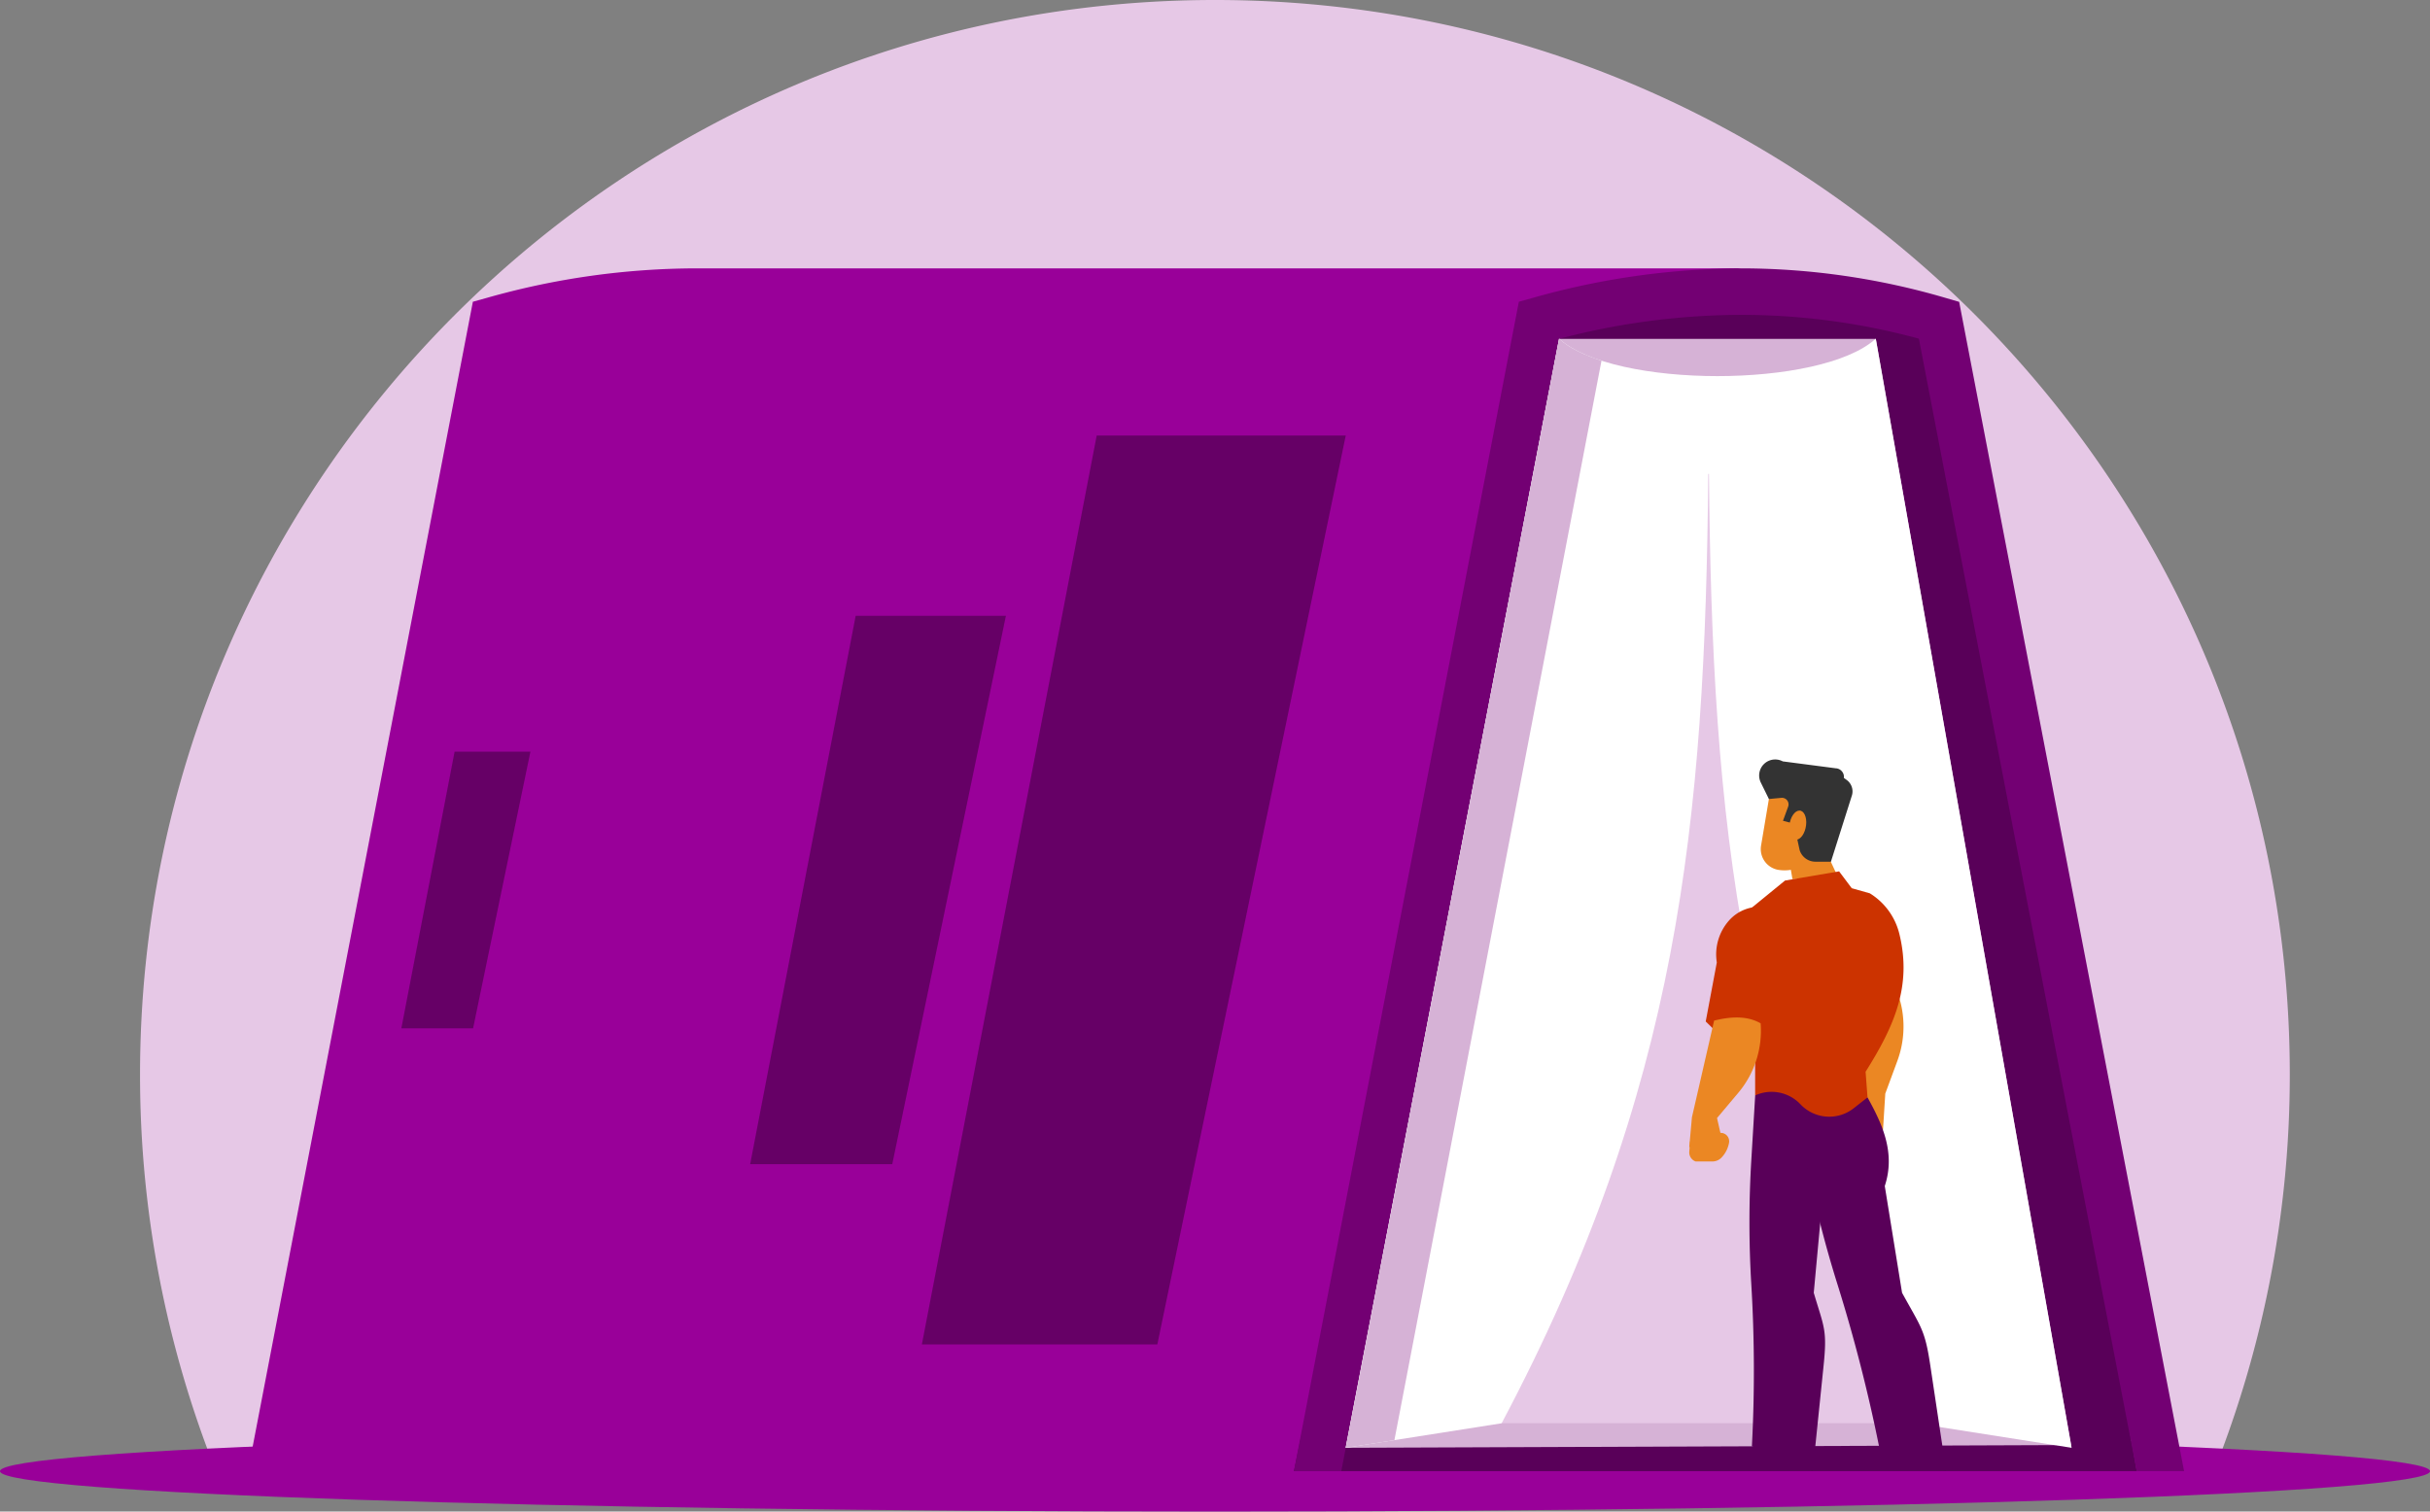 <svg id="publicdomainvectors.org" xmlns="http://www.w3.org/2000/svg" viewBox="0 0 576.27 358.57"><rect x="0" y="0" width="576.27" height="358.57" fill="#808080" stroke="none"/><defs><style>.cls-1{fill:#e6c8e6;}.cls-1,.cls-10,.cls-2,.cls-3,.cls-4,.cls-5,.cls-6,.cls-7,.cls-8,.cls-9{fill-rule:evenodd;}.cls-2{fill:#909;}.cls-3{fill:#590059;}.cls-4{fill:#606;}.cls-5{fill:#730073;}.cls-6{fill:#d6b2d6;}.cls-7{fill:#fff;}.cls-8{fill:#eb8723;}.cls-9{fill:#c30;}.cls-10{fill:#333;}</style></defs><path class="cls-1" d="M322.34,122.66c140.77,0,254.88,114.12,254.88,254.88a254.11,254.11,0,0,1-18,94.11H85.41a254.11,254.11,0,0,1-18-94.11C67.46,236.78,181.58,122.66,322.34,122.66Z" transform="translate(-34.2 -122.66)"/><path class="cls-2" d="M322.34,481.23c158.7,0,288.14-4.3,288.14-9.58S481,462.06,322.34,462.06,34.2,466.37,34.2,471.65,163.64,481.23,322.34,481.23Z" transform="translate(-34.2 -122.66)"/><polygon class="cls-3" points="506.72 348.98 272.23 348.98 362.5 80.45 412.4 68.76 459.77 77.18 506.72 348.98"/><path class="cls-2" d="M93,471.65l53.34-277.41,3.31-.92a182.63,182.63,0,0,1,49.93-7H447.1l-38.71,9.29-11.69,7.49L341.05,471.65H93Z" transform="translate(-34.2 -122.66)"/><polygon class="cls-4" points="218.62 318.92 260.08 103.32 319.14 103.32 274.46 318.92 218.62 318.92"/><path class="cls-5" d="M341.05,471.65l53.34-277.41,3.31-.92a182.63,182.63,0,0,1,49.93-7,172.49,172.49,0,0,1,47.93,7l3.25.95,53.34,277.36H540.92L489.26,203a160.27,160.27,0,0,0-41.63-5.65,170.36,170.36,0,0,0-43.7,5.69L352.28,471.65Z" transform="translate(-34.2 -122.66)"/><polygon class="cls-6" points="369.73 80.38 444.84 80.38 491.16 342.79 319.14 343.44 369.73 80.38"/><polygon class="cls-1" points="454.32 337.61 356.1 337.61 405.15 95.96 454.32 337.61"/><path class="cls-7" d="M439.31,235.08c-.76,82.78-6.94,145.84-49,225.2l-37,5.82L403.93,203c13,11.84,62.1,11.84,75.11,0L525.48,466.1l-37-5.82c-42.06-79.36-48.24-142.42-49-225.2Z" transform="translate(-34.2 -122.66)"/><path class="cls-6" d="M364.88,464.29l-11.54,1.81L403.93,203c2.7,2.46,6.18,3.89,10.06,5.23Z" transform="translate(-34.2 -122.66)"/><polygon class="cls-4" points="177.9 276.16 202.92 146.08 238.55 146.08 211.6 276.16 177.9 276.16"/><polygon class="cls-4" points="95.18 243.94 107.81 178.3 125.79 178.3 112.19 243.94 95.18 243.94"/><path class="cls-3" d="M450.44,382.51l-.92,15.37a245.55,245.55,0,0,0,0,29.47,343.81,343.81,0,0,1,.14,38.39l14.43,5.91,2.58-25.13c.87-8.49.08-9-2.34-17.19L466.67,404c5.88-3.62,9.85-11.27,10-20.63l-22.84-5.8Z" transform="translate(-34.2 -122.66)"/><path class="cls-8" d="M473.23,360.73l2.43,23.5,1.67,6.9,3.42-.43.54-8.62,2.88-7.8a23.52,23.52,0,0,0-.41-17.27Z" transform="translate(-34.2 -122.66)"/><path class="cls-8" d="M470.13,330.83l-2.57-5.49,2.1-16.19-15.31-.88-2.52,15A5,5,0,0,0,455.9,329a9.5,9.5,0,0,0,3,0l.38,2.23Z" transform="translate(-34.2 -122.66)"/><path class="cls-3" d="M459.51,382.51l3,15.37a268.85,268.85,0,0,0,7.45,29.47,380.24,380.24,0,0,1,9.85,38.39l15.92,5.91-3.77-25.13c-1.27-8.49-2.2-9-6.69-17.19L481.17,404c2.66-8.06-.78-15-4.08-21l-15.47-5.44Z" transform="translate(-34.2 -122.66)"/><path class="cls-9" d="M470.34,329.36l3,4,4.28,1.21a15.64,15.64,0,0,1,7,9.59c3.05,12.38-1.21,21.95-8,32.74l.46,6.08-3.27,2.57a9.39,9.39,0,0,1-12.63-.93,9.41,9.41,0,0,0-10.75-2.11v-8.82c-2-4.21-6.16-31.31-.92-35.61l8-6.54Z" transform="translate(-34.2 -122.66)"/><path class="cls-9" d="M455.9,338.44l-2.69-.52a9.67,9.67,0,0,0-9,3.13,12.12,12.12,0,0,0-2.87,9.92l-2.63,14,1.46,1.42a10,10,0,0,0,12.39,1.48Z" transform="translate(-34.2 -122.66)"/><path class="cls-8" d="M440.7,364.76l-5.26,22.93-.64,7.1,6-.64,1.53-2.17-.94-4.1,5.19-6.17a22.88,22.88,0,0,0,5.15-16.3C448.57,363.6,444.77,363.76,440.7,364.76Z" transform="translate(-34.2 -122.66)"/><path class="cls-8" d="M435,393.4l-.19,2.46a2.29,2.29,0,0,0,1.5,2.32l4,0a3,3,0,0,0,2.17-.95,6.8,6.8,0,0,0,1.76-3.5,2,2,0,0,0-.6-1.79,2,2,0,0,0-1.83-.49Z" transform="translate(-34.2 -122.66)"/><path class="cls-10" d="M453.69,312.2l-1.93-3.93a3.8,3.8,0,0,1,5.22-5l12.56,1.64a2,2,0,0,1,1.46.72,2,2,0,0,1,.47,1.56l.71.52a3.35,3.35,0,0,1,1.22,3.57l-5,15.79h-3.68a3.93,3.93,0,0,1-3.74-2.75l-1.36-6.27-2.59-.69,1.23-3.36a1.56,1.56,0,0,0-1.6-2.08Z" transform="translate(-34.2 -122.66)"/><path class="cls-8" d="M460.93,314.94c1.09,0,1.8,1.55,1.58,3.46s-1.29,3.46-2.38,3.46-1.8-1.55-1.58-3.46S459.84,314.94,460.93,314.94Z" transform="translate(-34.2 -122.66)"/></svg>